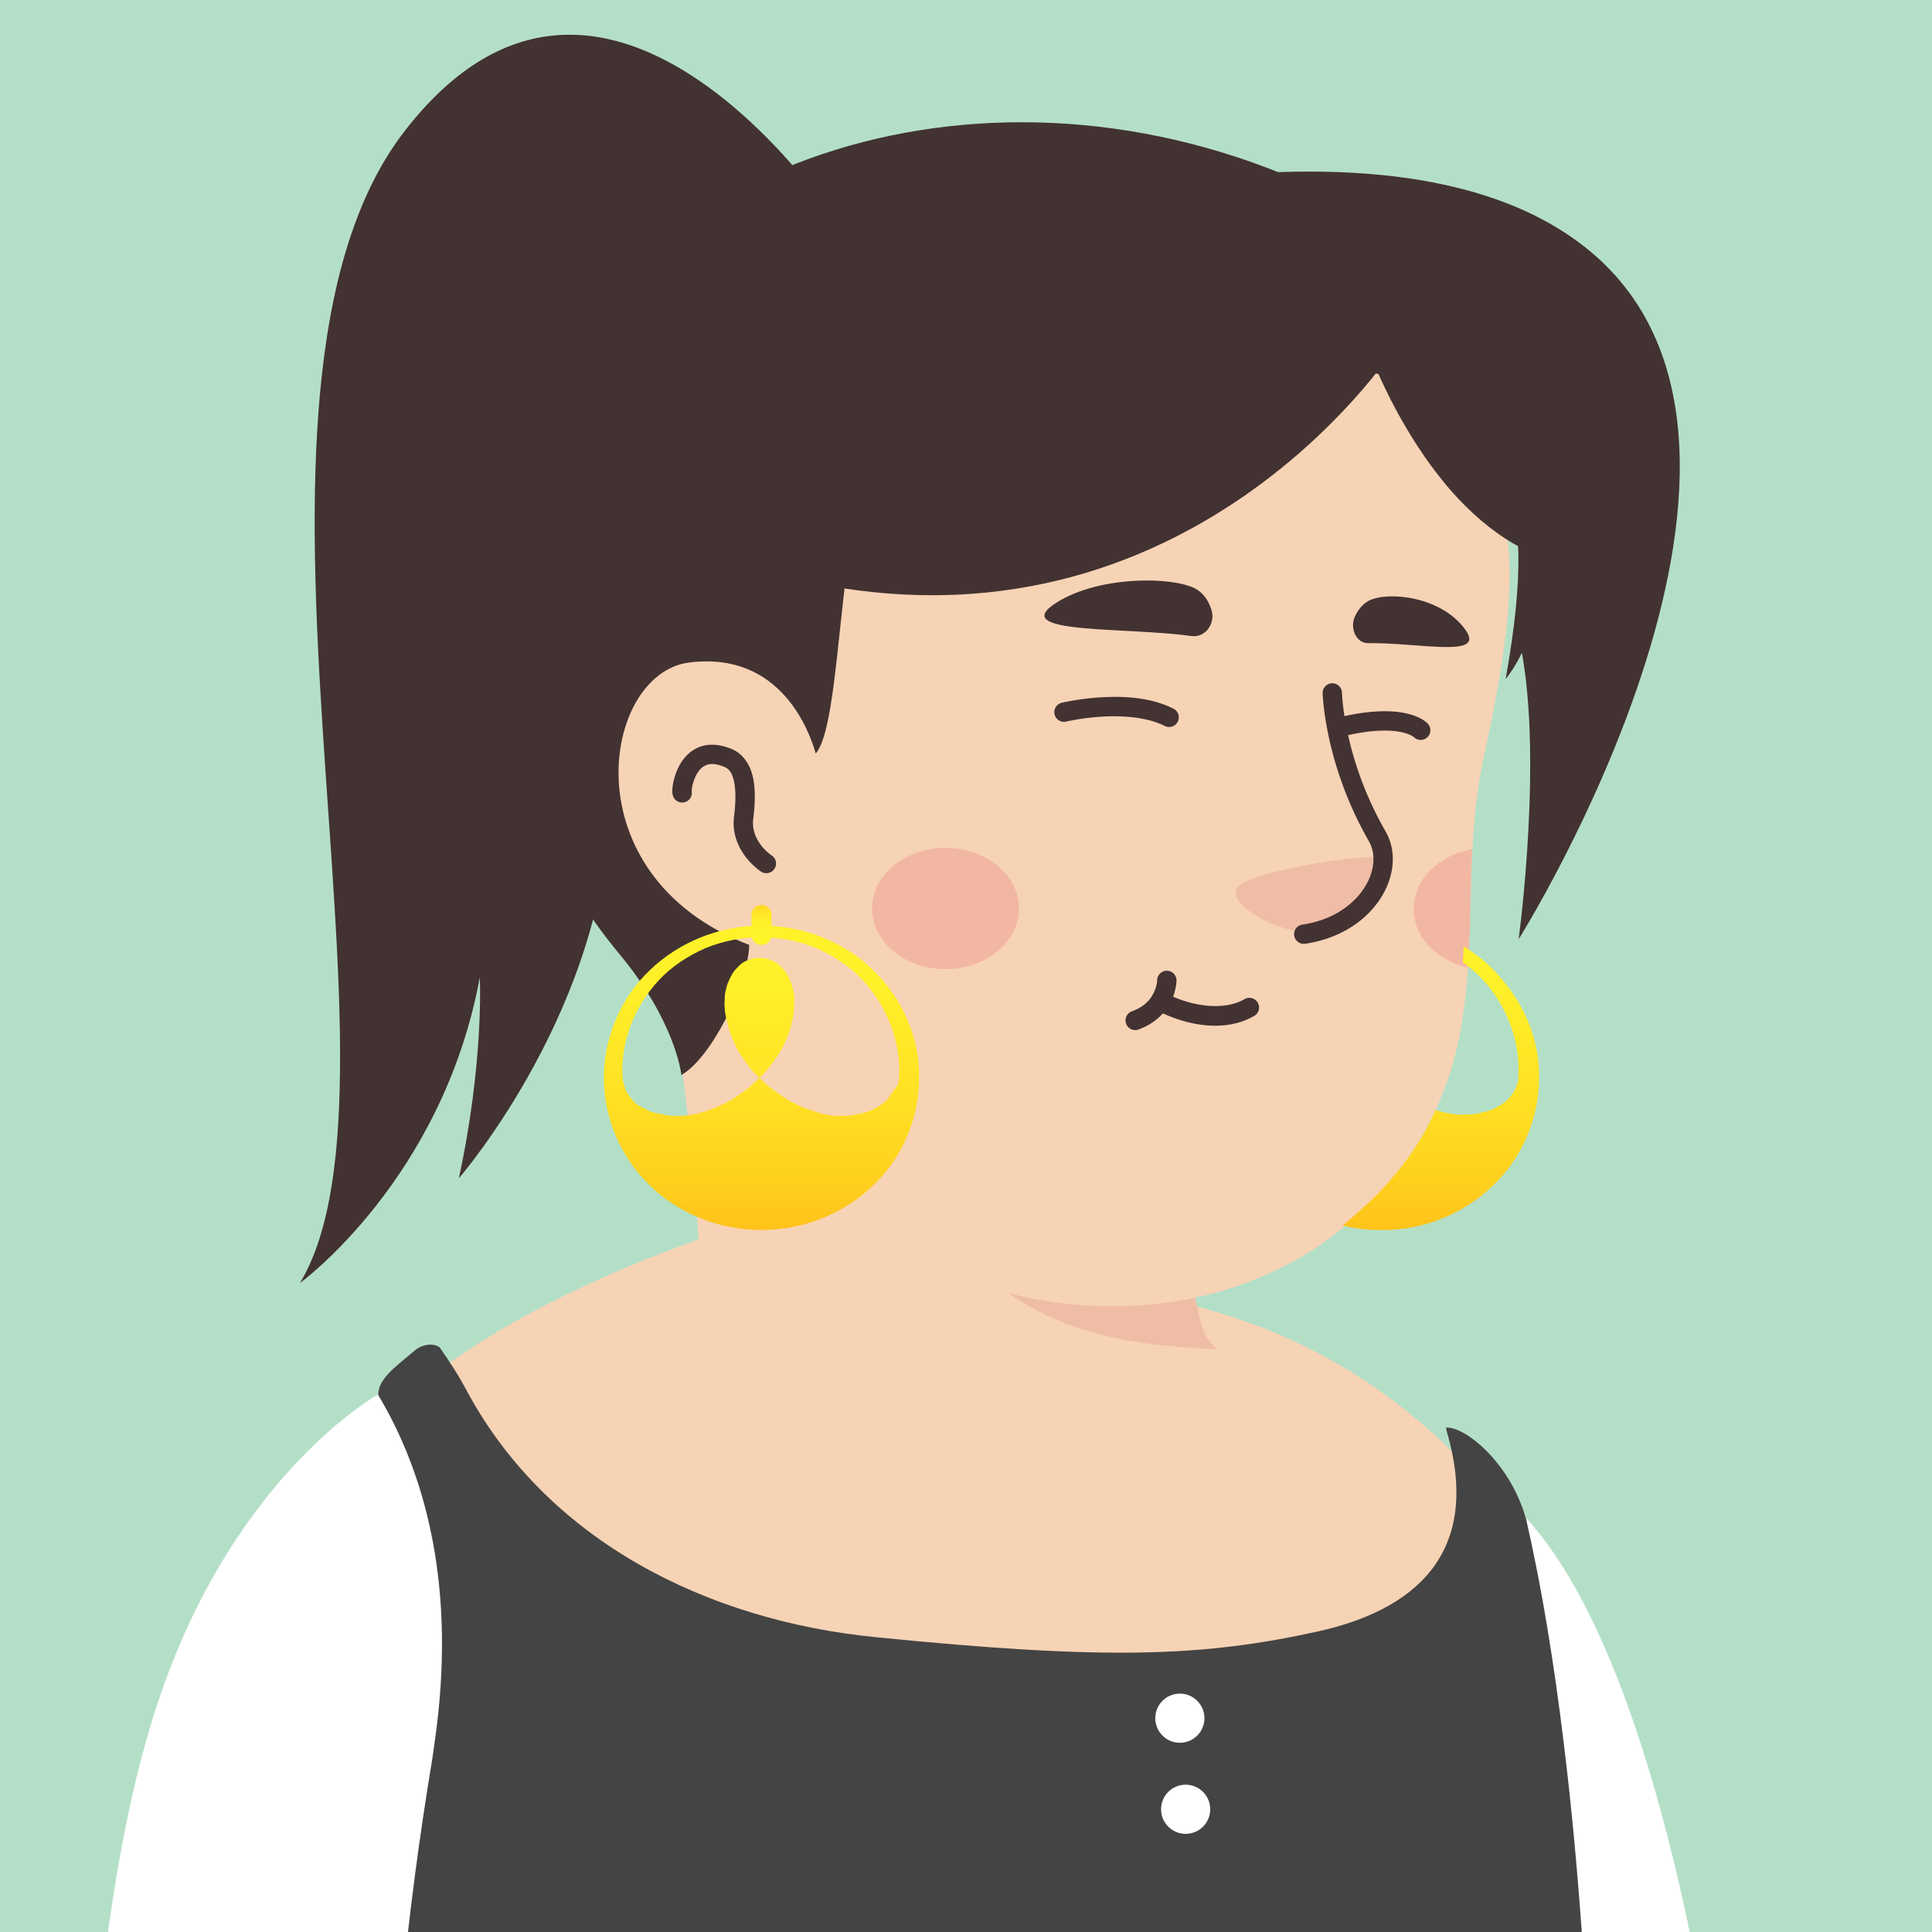 <?xml version="1.0" encoding="UTF-8" standalone="no"?>
<!-- Created with Inkscape (http://www.inkscape.org/) -->

<svg
   width="79.375mm"
   height="79.375mm"
   viewBox="0 0 79.375 79.375"
   version="1.1"
   id="svg5"
   sodipodi:docname="avatar-5.svg"
   inkscape:version="1.1.1 (3bf5ae0d25, 2021-09-20)"
   xmlns:inkscape="http://www.inkscape.org/namespaces/inkscape"
   xmlns:sodipodi="http://sodipodi.sourceforge.net/DTD/sodipodi-0.dtd"
   xmlns="http://www.w3.org/2000/svg"
   xmlns:svg="http://www.w3.org/2000/svg">
  <rect x="0" y="0" width="79.375" height="79.375" fill="#808080" stroke="none"/>
  <sodipodi:namedview
     id="namedview7"
     pagecolor="#ffffff"
     bordercolor="#999999"
     borderopacity="1"
     inkscape:pageshadow="0"
     inkscape:pageopacity="0"
     inkscape:pagecheckerboard="0"
     inkscape:document-units="mm"
     showgrid="false"
     inkscape:zoom="0.72337262"
     inkscape:cx="252.29045"
     inkscape:cy="-2.0736201"
     inkscape:window-width="1920"
     inkscape:window-height="1001"
     inkscape:window-x="-9"
     inkscape:window-y="-9"
     inkscape:window-maximized="1"
     inkscape:current-layer="layer1" />
  <defs
     id="defs2">
    <clipPath
       id="clip0_421_1274">
      <rect
         width="300"
         height="300"
         fill="#ffffff"
         id="rect903"
         x="0"
         y="0" />
    </clipPath>
    <clipPath
       id="clip0_421_1274-3">
      <rect
         width="300"
         height="300"
         fill="#ffffff"
         id="rect1539"
         x="0"
         y="0" />
    </clipPath>
    <clipPath
       id="clip0_421_1274-35">
      <rect
         width="300"
         height="300"
         fill="#ffffff"
         id="rect1928"
         x="0"
         y="0" />
    </clipPath>
    <clipPath
       id="clip0_421_1274-8">
      <rect
         width="300"
         height="300"
         fill="#ffffff"
         id="rect2361"
         x="0"
         y="0" />
    </clipPath>
    <linearGradient
       id="paint0_linear_421_1274"
       x1="121.039"
       y1="222.779"
       x2="121.039"
       y2="132.015"
       gradientUnits="userSpaceOnUse">
      <stop
         stop-color="#FF7300"
         id="stop2716" />
      <stop
         offset="0.109"
         stop-color="#FF8D08"
         id="stop2718" />
      <stop
         offset="0.29"
         stop-color="#FFB214"
         id="stop2720" />
      <stop
         offset="0.472"
         stop-color="#FFCF1E"
         id="stop2722" />
      <stop
         offset="0.651"
         stop-color="#FFE325"
         id="stop2724" />
      <stop
         offset="0.829"
         stop-color="#FFF029"
         id="stop2726" />
      <stop
         offset="1"
         stop-color="#FFF42A"
         id="stop2728" />
    </linearGradient>
    <linearGradient
       id="paint1_linear_421_1274"
       x1="121.04"
       y1="129.148"
       x2="121.04"
       y2="139.469"
       gradientUnits="userSpaceOnUse">
      <stop
         stop-color="#FF7300"
         id="stop2731" />
      <stop
         offset="0.109"
         stop-color="#FF8D08"
         id="stop2733" />
      <stop
         offset="0.29"
         stop-color="#FFB214"
         id="stop2735" />
      <stop
         offset="0.472"
         stop-color="#FFCF1E"
         id="stop2737" />
      <stop
         offset="0.651"
         stop-color="#FFE325"
         id="stop2739" />
      <stop
         offset="0.829"
         stop-color="#FFF029"
         id="stop2741" />
      <stop
         offset="1"
         stop-color="#FFF42A"
         id="stop2743" />
    </linearGradient>
    <linearGradient
       id="paint2_linear_421_1274"
       x1="226.423"
       y1="222.779"
       x2="226.423"
       y2="132.015"
       gradientUnits="userSpaceOnUse">
      <stop
         stop-color="#FF7300"
         id="stop2746" />
      <stop
         offset="0.109"
         stop-color="#FF8D08"
         id="stop2748" />
      <stop
         offset="0.29"
         stop-color="#FFB214"
         id="stop2750" />
      <stop
         offset="0.472"
         stop-color="#FFCF1E"
         id="stop2752" />
      <stop
         offset="0.651"
         stop-color="#FFE325"
         id="stop2754" />
      <stop
         offset="0.829"
         stop-color="#FFF029"
         id="stop2756" />
      <stop
         offset="1"
         stop-color="#FFF42A"
         id="stop2758" />
    </linearGradient>
    <clipPath
       id="clip0_421_1274-6">
      <rect
         width="300"
         height="300"
         fill="#ffffff"
         id="rect2761"
         x="0"
         y="0" />
    </clipPath>
    <clipPath
       id="clip0_421_1274-9">
      <rect
         width="300"
         height="300"
         fill="#ffffff"
         id="rect3154"
         x="0"
         y="0" />
    </clipPath>
    <clipPath
       id="clip0_421_1274-61">
      <rect
         width="300"
         height="300"
         fill="#ffffff"
         id="rect3560"
         x="0"
         y="0" />
    </clipPath>
    <linearGradient
       id="paint0_linear_421_1274-3"
       x1="118.039"
       y1="225.166"
       x2="118.039"
       y2="137.532"
       gradientUnits="userSpaceOnUse">
      <stop
         stop-color="#FF7300"
         id="stop4079" />
      <stop
         offset="0.109"
         stop-color="#FF8D08"
         id="stop4081" />
      <stop
         offset="0.29"
         stop-color="#FFB214"
         id="stop4083" />
      <stop
         offset="0.472"
         stop-color="#FFCF1E"
         id="stop4085" />
      <stop
         offset="0.651"
         stop-color="#FFE325"
         id="stop4087" />
      <stop
         offset="0.829"
         stop-color="#FFF029"
         id="stop4089" />
      <stop
         offset="1"
         stop-color="#FFF42A"
         id="stop4091" />
    </linearGradient>
    <linearGradient
       id="paint1_linear_421_1274-7"
       x1="118.04"
       y1="134.764"
       x2="118.04"
       y2="144.729"
       gradientUnits="userSpaceOnUse">
      <stop
         stop-color="#FF7300"
         id="stop4094" />
      <stop
         offset="0.109"
         stop-color="#FF8D08"
         id="stop4096" />
      <stop
         offset="0.29"
         stop-color="#FFB214"
         id="stop4098" />
      <stop
         offset="0.472"
         stop-color="#FFCF1E"
         id="stop4100" />
      <stop
         offset="0.651"
         stop-color="#FFE325"
         id="stop4102" />
      <stop
         offset="0.829"
         stop-color="#FFF029"
         id="stop4104" />
      <stop
         offset="1"
         stop-color="#FFF42A"
         id="stop4106" />
    </linearGradient>
    <linearGradient
       id="paint2_linear_421_1274-8"
       x1="223.423"
       y1="225.166"
       x2="223.423"
       y2="137.532"
       gradientUnits="userSpaceOnUse">
      <stop
         stop-color="#FF7300"
         id="stop4109" />
      <stop
         offset="0.109"
         stop-color="#FF8D08"
         id="stop4111" />
      <stop
         offset="0.29"
         stop-color="#FFB214"
         id="stop4113" />
      <stop
         offset="0.472"
         stop-color="#FFCF1E"
         id="stop4115" />
      <stop
         offset="0.651"
         stop-color="#FFE325"
         id="stop4117" />
      <stop
         offset="0.829"
         stop-color="#FFF029"
         id="stop4119" />
      <stop
         offset="1"
         stop-color="#FFF42A"
         id="stop4121" />
    </linearGradient>
    <clipPath
       id="clip0_421_1274-4">
      <rect
         width="300"
         height="300"
         fill="#ffffff"
         id="rect4124"
         x="0"
         y="0" />
    </clipPath>
  </defs>
  <g
     inkscape:label="Layer 1"
     inkscape:groupmode="layer"
     id="layer1"
     transform="translate(-71.857,-65.639)">
    <g
       style="fill:none"
       id="g4189"
       transform="matrix(0.265,0,0,0.265,71.857,65.639)">
      <g
         clip-path="url(#clip0_421_1274-4)"
         id="g4077">
        <path
           id="rect4019"
           style="fill:#b5e2c9;fill-opacity:0.969"
           d="M 0,0 H 300 V 300 H 0 Z" />
        <path
           d="m 251.148,266.099 c -0.775,0.553 -1.66,1.107 -2.434,1.66 -0.885,0.553 -1.66,1.106 -2.545,1.549 -0.775,0.443 -1.439,0.885 -2.213,1.328 -0.111,0.11 -0.221,0.11 -0.332,0.221 -2.545,1.549 -5.2,2.987 -7.856,4.315 -0.774,0.443 -1.66,0.885 -2.434,1.217 0,0 -0.111,0.111 -0.221,0.111 -0.886,0.443 -1.771,0.885 -2.656,1.328 -1.77,0.885 -3.651,1.659 -5.422,2.434 -0.885,0.443 -1.881,0.774 -2.766,1.106 -0.885,0.332 -1.881,0.775 -2.766,1.107 -0.885,0.332 -1.881,0.774 -2.766,1.106 0,0 0,0 -0.111,0 -0.885,0.332 -1.881,0.664 -2.766,0.996 -1.992,0.664 -4.094,1.328 -6.086,1.992 -0.663,0.221 -1.438,0.442 -2.102,0.664 -2.102,0.664 -4.204,1.217 -6.307,1.659 -0.774,0.222 -1.549,0.332 -2.434,0.554 -1.992,0.442 -4.094,0.885 -6.085,1.327 -0.443,0.111 -0.775,0.111 -1.218,0.222 -0.663,0.11 -1.438,0.221 -2.102,0.332 -0.996,0.11 -1.881,0.332 -2.877,0.442 -0.442,0.111 -0.885,0.111 -1.327,0.222 -0.554,0.11 -1.218,0.221 -1.881,0.221 -1.771,0.221 -3.652,0.442 -5.422,0.664 -0.553,0.11 -1.217,0.11 -1.77,0.221 h -0.111 c -0.775,0.111 -1.549,0.111 -2.324,0.221 -0.774,0.111 -1.549,0.111 -2.323,0.111 -0.443,0 -0.996,0.111 -1.439,0.111 -0.885,0 -1.659,0.11 -2.434,0.11 -1.106,0 -2.102,0.111 -3.209,0.111 -1.106,0 -2.102,0 -3.208,0 -0.775,0 -1.55,0 -2.324,0 -46.582,-0.664 -88.628,-20.47 -118.503,-51.893 0,0 0,-0.111 -0.111,-0.111 3.43,-6.75 16.154,-18.921 29.432,-28.99 16.818,-12.724 40.607,-20.58 40.607,-20.58 0,0 15.601,-2.545 73.469,9.516 44.149,9.294 62.958,47.025 69.376,64.396 z"
           fill="#f7d3b5"
           id="path4021" />
        <path
           d="m 194.054,232.352 c -2.324,11.397 -17.371,18.146 -42.71,7.966 -31.091,-12.613 -43.041,-48.131 -43.041,-48.131 -1.66,-25.449 -5.532,-47.246 -5.532,-47.246 35.96,-3.098 78.448,38.948 78.448,38.948 l 4.869,20.801 c 0.442,1.771 1.327,3.32 2.655,4.426 2.324,3.983 6.86,15.933 5.311,23.236 z"
           fill="#f7d3b5"
           id="path4023" />
        <path
           d="m 188.743,209.227 c -21.133,-1.107 -36.735,-4.205 -53.442,-34.19 14.163,12.503 30.87,17.261 48.463,19.474 l 2.324,10.179 c 0.442,1.881 1.327,3.43 2.655,4.537 z"
           fill="#efbda5"
           id="path4025" />
        <path
           d="m 232.449,75.897 c 1.991,9.294 2.987,16.818 -2.435,41.604 -5.421,24.784 4.979,49.569 -21.133,72.252 -17.593,15.269 -48.353,18.146 -72.916,1.438 -8.299,-5.643 -15.934,-13.499 -22.13,-23.789 C 108.967,159.325 103.324,151.69 97.017,144.72 88.276,135.204 77.764,116.062 82.965,82.204 91.374,27.102 145.923,20.795 178.121,26.881 c 32.198,6.086 48.906,24.453 54.328,49.017 z"
           fill="#f7d3b5"
           id="path4027" />
        <path
           d="m 126.56,119.16 c 0,0 -3.43,-16.597 -19.585,-14.605 -13.941,1.77 -18.81,35.186 12.835,44.48"
           fill="#f7d3b5"
           id="path4029" />
        <path
           style="color:#000000;fill:#423232;stroke-linecap:round;stroke-linejoin:round;stroke-miterlimit:10;-inkscape-stroke:none"
           d="m 110.887,115.477 c -0.799,-0.061 -1.546,0.026 -2.223,0.25 -1.354,0.448 -2.33,1.389 -2.98,2.369 -0.65,0.98 -1.016,2.016 -1.227,2.9 -0.105,0.442 -0.17,0.845 -0.201,1.203 -0.031,0.358 -0.076,0.591 0.049,1.088 a 1.5,1.5 0 0 0 1.818,1.09 1.5,1.5 0 0 0 1.092,-1.82 c 0.069,0.275 0.013,0.093 0.029,-0.096 0.017,-0.189 0.058,-0.463 0.131,-0.77 0.146,-0.613 0.422,-1.355 0.809,-1.938 0.387,-0.583 0.843,-0.988 1.422,-1.18 0.579,-0.192 1.38,-0.223 2.656,0.311 a 1.5,1.5 0 0 0 0.01,0.004 c 0.738,0.302 1.177,0.819 1.49,2.096 0.314,1.277 0.343,3.233 0.023,5.732 a 1.5,1.5 0 0 0 -0.004,0.041 c -0.536,5.368 4.227,8.383 4.227,8.383 a 1.5,1.5 0 0 0 2.07,-0.457 1.5,1.5 0 0 0 -0.455,-2.072 c 0,0 -3.205,-2.075 -2.857,-5.557 0.339,-2.681 0.369,-4.921 -0.09,-6.787 -0.461,-1.876 -1.572,-3.459 -3.266,-4.152 -0.88,-0.367 -1.727,-0.577 -2.523,-0.639 z"
           id="path4031" />
        <path
           d="m 203.238,144.609 c 0,0 4.205,0.221 8.188,-4.536 2.213,-2.656 4.094,-5.975 2.877,-6.971 -1.217,-1.107 -21.244,1.991 -22.572,4.647 -1.328,2.655 6.417,6.86 11.507,6.86 z"
           fill="#efbda5"
           id="path4033" />
        <path
           style="color:#000000;fill:#423232;stroke-linecap:round;stroke-linejoin:round;stroke-miterlimit:10;-inkscape-stroke:none"
           d="m 206.527,105.932 a 1.5,1.5 0 0 0 -1.469,1.531 c 0,0 0.235,10.905 7.17,22.957 h -0.002 c 1.154,2.009 0.914,4.815 -0.828,7.404 -1.742,2.589 -4.945,4.859 -9.482,5.521 a 1.5,1.5 0 0 0 -1.268,1.701 1.5,1.5 0 0 0 1.701,1.268 c 5.31,-0.775 9.296,-3.484 11.537,-6.814 2.241,-3.33 2.775,-7.385 0.941,-10.576 -6.563,-11.405 -6.77,-21.523 -6.77,-21.523 a 1.5,1.5 0 0 0 -1.531,-1.469 z"
           id="path4035" />
        <path
           opacity="0.42"
           d="m 146.587,150.252 c 6.294,0 11.397,-4.211 11.397,-9.405 0,-5.194 -5.103,-9.405 -11.397,-9.405 -6.294,0 -11.397,4.211 -11.397,9.405 0,5.194 5.103,9.405 11.397,9.405 z"
           fill="#ed938a"
           id="path4037" />
        <path
           opacity="0.42"
           d="m 228.244,131.663 c -0.332,6.197 -0.221,12.282 -0.664,18.368 -4.868,-1.107 -8.409,-4.758 -8.409,-9.073 0,-4.647 3.873,-8.409 9.073,-9.295 z"
           fill="#ed938a"
           id="path4039" />
        <path
           d="m 233.428,105.285 c 3.024,-17.024 2.128,-23.744 0.336,-31.696 -0.56,-2.464 -1.232,-4.816 -2.016,-7.168 -5.936,-4.704 -12.208,-7.728 -21.728,-9.072 -25.648,-3.472 -45.92,-1.12 -67.536,3.584 -13.552,2.912 -10.752,49.728 -16.016,55.888 -0.896,-3.136 -5.264,-15.904 -19.6,-14.112 -13.552,1.68 -18.704,33.04 9.296,43.792 -0.224,6.16 -5.936,17.584 -10.528,20.16 0,0 -0.784,-8.176 -9.744,-18.928 -8.96,-10.752 -26.88,-38.64 -14.784,-79.408 12.096,-40.768 66.864,-62.048 117.824,-41.328 8.736,3.584 15.904,8.624 21.616,13.888 13.44,12.32 20.608,30.24 18.48,48.272 -0.56,6.048 -2.24,11.872 -5.6,16.128 z"
           fill="#423232"
           id="path4041" />
        <path
           d="m 215.956,54.325 c 0,0 -33.04,50.623 -94.64,34.944 0,0 -11.984,-30.128 14.112,-41.664 26.208,-11.424 74.256,-3.36 80.528,6.72 z"
           fill="#423232"
           id="path4043" />
        <path
           d="m 212.484,54.998 c 0,0 4.256,11.76 12.656,21.28 5.488,6.16 12.656,11.312 21.616,11.536 0,0 2.8,-30.464 -17.136,-42.336 -19.936,-11.984 -17.136,9.52 -17.136,9.52 z"
           fill="#423232"
           id="path4045" />
        <path
           d="m 130.612,35.621 c 0,0 -36.064,-56.112 -67.76,-15.456 -31.696,40.656 2.912,146.832 -16.352,178.752 0,0 22.064,-16.016 27.888,-47.376 0,0 0.672,12.992 -3.248,31.136 0,0 23.408,-26.992 23.408,-59.36 0,-32.368 23.408,-79.408 36.064,-87.696 z"
           fill="#423232"
           id="path4047" />
        <path
           d="m 235.444,98.789 c 4.032,17.136 0,46.816 0,46.816 0,0 49.28,-78.288 9.408,-107.968 -33.6,-25.088 -106.064,0.448 -106.064,0.448 0,0 67.984,-16.352 81.2,14.896 12.096,28.224 13.44,18.48 17.248,35.28 0.56,1.68 -2.352,8.176 -1.792,10.528 z"
           fill="#423232"
           id="path4049" />
        <path
           d="m 58.636,216.174 c 0,0 -21.741,11.991 -33.621,46.172 -11.879,34.181 -11.543,85.061 -11.543,85.061 H 269.213 c 0,0 -7.172,-83.94 -32.5,-111.957 0,0 1.681,25.103 -47.965,27.681 C 139.101,265.708 79.368,249.907 77.911,240.717 76.567,231.303 58.636,216.174 58.636,216.174 Z"
           fill="#ffffff"
           id="path4051" />
        <path
           d="m 247.136,349.424 c -70.38,32.5 -186.259,3.138 -186.259,3.138 0,0 -2.353,-28.578 6.164,-80.017 0.336,-2.354 0.672,-4.707 0.897,-6.837 2.466,-23.31 -3.25,-39.336 -9.302,-49.422 0,-2.578 2.69,-4.371 5.716,-6.948 1.233,-1.009 2.914,-1.121 3.81,-0.449 1.569,2.242 3.026,4.483 4.259,6.837 12.552,23.198 37.207,35.525 63.431,38.103 35.75,3.586 50.655,3.026 68.474,-0.897 17.147,-3.81 24.88,-13.896 20.061,-30.706 -0.112,-0.225 -0.112,-0.561 -0.224,-0.897 3.025,-0.224 10.086,5.603 12.439,14.233 2.466,10.646 4.371,22.638 5.828,34.629 4.819,39.112 4.707,79.233 4.707,79.233 z"
           fill="#444444"
           id="path4053" />
        <path
           d="m 182.92,270.191 c 2.104,0 3.81,-1.706 3.81,-3.81 0,-2.105 -1.706,-3.811 -3.81,-3.811 -2.105,0 -3.811,1.706 -3.811,3.811 0,2.104 1.706,3.81 3.811,3.81 z"
           fill="#ffffff"
           id="path4055" />
        <path
           d="m 183.816,284.312 c 2.105,0 3.811,-1.706 3.811,-3.811 0,-2.104 -1.706,-3.81 -3.811,-3.81 -2.104,0 -3.81,1.706 -3.81,3.81 0,2.105 1.706,3.811 3.81,3.811 z"
           fill="#ffffff"
           id="path4057" />
        <path
           d="m 184.709,98.611 c 2.172,0.3 3.851,-2 3.061,-4.2 -0.395,-1.2 -1.086,-2.3 -2.172,-3 -3.358,-2.1 -15.899,-2.3 -22.515,2.5 -5.827,4.4 11.751,3.3 21.626,4.7 z"
           fill="#423232"
           id="path4059" />
        <path
           d="m 212.062,99.711 c -1.778,0 -2.864,-2.3 -1.975,-4.2 0.494,-1 1.185,-1.9 2.172,-2.4 3.062,-1.5 11.258,-0.6 14.912,4.5 3.258,4.5 -6.913,2 -15.109,2.1 z"
           fill="#423232"
           id="path4061" />
        <path
           style="color:#000000;fill:#423232;stroke-linecap:round;stroke-linejoin:round;stroke-miterlimit:10;-inkscape-stroke:none"
           d="m 170.645,108.113 c -3.419,0.208 -6.037,0.84 -6.037,0.84 a 1.5,1.5 0 0 0 -1.107,1.809 1.5,1.5 0 0 0 1.809,1.107 c 0,0 2.37,-0.57 5.518,-0.762 3.148,-0.192 7.007,0.053 9.748,1.441 a 1.5,1.5 0 0 0 2.016,-0.66 1.5,1.5 0 0 0 -0.66,-2.016 c -3.579,-1.812 -7.866,-1.968 -11.285,-1.76 z"
           id="path4063" />
        <path
           style="color:#000000;fill:#423232;stroke-linecap:round;stroke-linejoin:round;stroke-miterlimit:10;-inkscape-stroke:none"
           d="m 214.051,110.277 c -1.688,0.05 -3.727,0.304 -6.18,0.873 a 1.5,1.5 0 0 0 -1.121,1.799 1.5,1.5 0 0 0 1.801,1.123 c 4.574,-1.062 7.35,-0.886 8.898,-0.525 0.774,0.18 1.245,0.405 1.5,0.555 0.255,0.15 0.203,0.123 0.203,0.123 a 1.5,1.5 0 0 0 2.119,0.092 1.5,1.5 0 0 0 0.092,-2.119 c 0,0 -0.372,-0.377 -0.895,-0.684 -0.522,-0.306 -1.287,-0.644 -2.34,-0.889 -1.053,-0.245 -2.39,-0.398 -4.078,-0.348 z"
           id="path4065" />
        <path
           style="color:#000000;fill:#423232;stroke-linecap:round;stroke-linejoin:round;stroke-miterlimit:10;-inkscape-stroke:none"
           d="m 181.059,154.152 a 1.5,1.5 0 0 0 -2.006,0.689 1.5,1.5 0 0 0 0.688,2.006 c 4.813,2.353 10.464,3.128 14.715,0.648 a 1.5,1.5 0 0 0 0.541,-2.053 1.5,1.5 0 0 0 -2.053,-0.539 c -2.95,1.721 -7.698,1.295 -11.885,-0.752 z"
           id="path4067" />
        <path
           style="color:#000000;fill:#423232;stroke-linecap:round;stroke-linejoin:round;stroke-miterlimit:10;-inkscape-stroke:none"
           d="m 180.9,150.5 a 1.5,1.5 0 0 0 -1.5,1.5 c 0,0 0.005,0.757 -0.475,1.795 -0.48,1.038 -1.365,2.234 -3.443,2.998 a 1.5,1.5 0 0 0 -0.891,1.924 1.5,1.5 0 0 0 1.926,0.891 c 2.821,-1.036 4.386,-2.941 5.131,-4.553 C 182.394,153.443 182.4,152 182.4,152 a 1.5,1.5 0 0 0 -1.5,-1.5 z"
           id="path4069" />
        <path
           d="m 142.5,167.1 c 0,6.2 -2.589,12.4 -7.146,16.7 -4.558,4.4 -10.875,6.9 -17.297,6.9 -6.421,0 -12.843,-2.5 -17.296,-6.9 -4.558,-4.4 -7.147,-10.5 -7.147,-16.7 0,-6.2 2.589,-12.4 7.147,-16.7 4.557,-4.4 10.875,-6.9 17.296,-6.9 6.422,0 12.843,2.5 17.297,6.9 4.557,4.4 7.25,10.5 7.146,16.7 z m -3.107,0 c 0.311,-5.4 -1.761,-11 -5.697,-15.2 -1.967,-2.1 -4.453,-3.7 -7.146,-4.9 -2.693,-1.1 -5.593,-1.7 -8.596,-1.7 -2.9,0 -5.904,0.6 -8.597,1.7 -2.693,1.2 -5.178,2.8 -7.146,4.9 -3.936,4.2 -6.008,9.7 -5.697,15.2 0.103,0.7 0.311,1.3 0.518,2 0.311,0.6 0.829,1.2 1.346,1.8 0.311,0.3 0.622,0.5 1.036,0.7 0.414,0.2 0.725,0.4 1.14,0.6 0.414,0.2 0.828,0.3 1.346,0.4 0.518,0.1 0.932,0.2 1.45,0.3 0.518,0.1 1.036,0.1 1.657,0.1 0.518,0 1.139,0 1.761,-0.1 0.621,-0.1 1.243,-0.2 1.864,-0.4 0.622,-0.2 1.243,-0.3 1.761,-0.6 0.621,-0.2 1.243,-0.5 1.864,-0.8 0.622,-0.3 1.243,-0.6 1.761,-1 1.139,-0.7 2.278,-1.6 3.211,-2.5 1.035,-0.9 1.864,-1.9 2.692,-3 0.415,-0.6 0.725,-1.1 1.14,-1.7 0.31,-0.6 0.621,-1.2 0.828,-1.7 0.207,-0.6 0.415,-1.1 0.622,-1.7 0.103,-0.3 0.207,-0.6 0.207,-0.9 l 0.207,-0.8 c 0.104,-0.6 0.207,-1.1 0.207,-1.6 0,-0.5 0,-1 0,-1.5 0,-0.5 -0.103,-1 -0.207,-1.4 -0.104,-0.5 -0.207,-0.8 -0.414,-1.2 -0.311,-0.9 -0.725,-1.5 -1.243,-2 -0.518,-0.6 -1.036,-1 -1.657,-1.2 -0.622,-0.3 -1.243,-0.4 -1.865,-0.4 -0.621,0 -1.242,0.1 -1.864,0.4 -0.621,0.2 -1.139,0.6 -1.657,1.2 -0.518,0.5 -0.932,1.2 -1.243,2 -0.207,0.4 -0.311,0.8 -0.414,1.2 -0.104,0.4 -0.207,0.9 -0.207,1.4 0,0.5 -0.104,1 0,1.5 0,0.5 0.103,1.1 0.207,1.6 l 0.207,0.8 c 0.104,0.3 0.207,0.6 0.207,0.9 0.207,0.6 0.414,1.1 0.622,1.7 0.207,0.5 0.517,1.1 0.828,1.7 0.311,0.6 0.725,1.1 1.139,1.7 0.725,1.1 1.658,2.1 2.693,3 0.932,0.9 2.072,1.7 3.211,2.5 0.518,0.3 1.139,0.7 1.761,1 0.621,0.3 1.243,0.6 1.864,0.8 0.621,0.2 1.139,0.4 1.761,0.6 0.621,0.2 1.243,0.3 1.864,0.4 0.621,0.1 1.139,0.1 1.761,0.1 0.621,0 1.139,0 1.657,-0.1 0.518,-0.1 1.036,-0.2 1.45,-0.3 0.518,-0.1 0.932,-0.3 1.346,-0.4 0.415,-0.2 0.829,-0.4 1.14,-0.6 0.414,-0.2 0.725,-0.5 1.035,-0.7 0.518,-0.5 1.036,-1.1 1.347,-1.8 0.725,-0.6 0.932,-1.3 0.932,-2 z"
           fill="url(#paint0_linear_421_1274)"
           id="path4071"
           style="fill:url(#paint0_linear_421_1274-3)" />
        <path
           d="m 118.057,146.5 c -0.828,0 -1.553,-0.7 -1.553,-1.5 v -3.2 c 0,-0.8 0.725,-1.5 1.553,-1.5 0.829,0 1.554,0.7 1.554,1.5 v 3.2 c 0,0.8 -0.725,1.5 -1.554,1.5 z"
           fill="url(#paint1_linear_421_1274)"
           id="path4073"
           style="fill:url(#paint1_linear_421_1274-7)" />
        <path
           d="m 238.614,167.1 c 0,6.2 -2.589,12.4 -7.146,16.7 -4.558,4.4 -10.875,7 -17.297,6.9 -1.968,0 -4.039,-0.2 -6.007,-0.7 0.311,-0.3 0.725,-0.6 1.036,-0.9 6.628,-5.5 10.771,-11.2 13.36,-17 0.208,0.1 0.518,0.1 0.725,0.2 0.622,0.2 1.243,0.3 1.865,0.4 0.621,0.1 1.139,0.1 1.76,0.1 0.622,0 1.14,0 1.658,-0.1 0.517,0 1.035,-0.2 1.45,-0.3 0.517,-0.1 0.932,-0.2 1.346,-0.4 0.414,-0.2 0.829,-0.4 1.139,-0.6 0.415,-0.2 0.725,-0.5 1.036,-0.7 0.518,-0.5 1.036,-1.1 1.346,-1.8 0.311,-0.6 0.518,-1.3 0.518,-2 0.311,-5.4 -1.76,-11 -5.696,-15.2 -0.829,-0.9 -1.864,-1.7 -2.9,-2.5 0,-0.8 0.103,-1.6 0.103,-2.5 1.554,1 3.108,2.1 4.35,3.4 4.765,4.7 7.458,10.8 7.354,17 z"
           fill="url(#paint2_linear_421_1274)"
           id="path4075"
           style="fill:url(#paint2_linear_421_1274-8)" />
      </g>
    </g>
  </g>
</svg>
